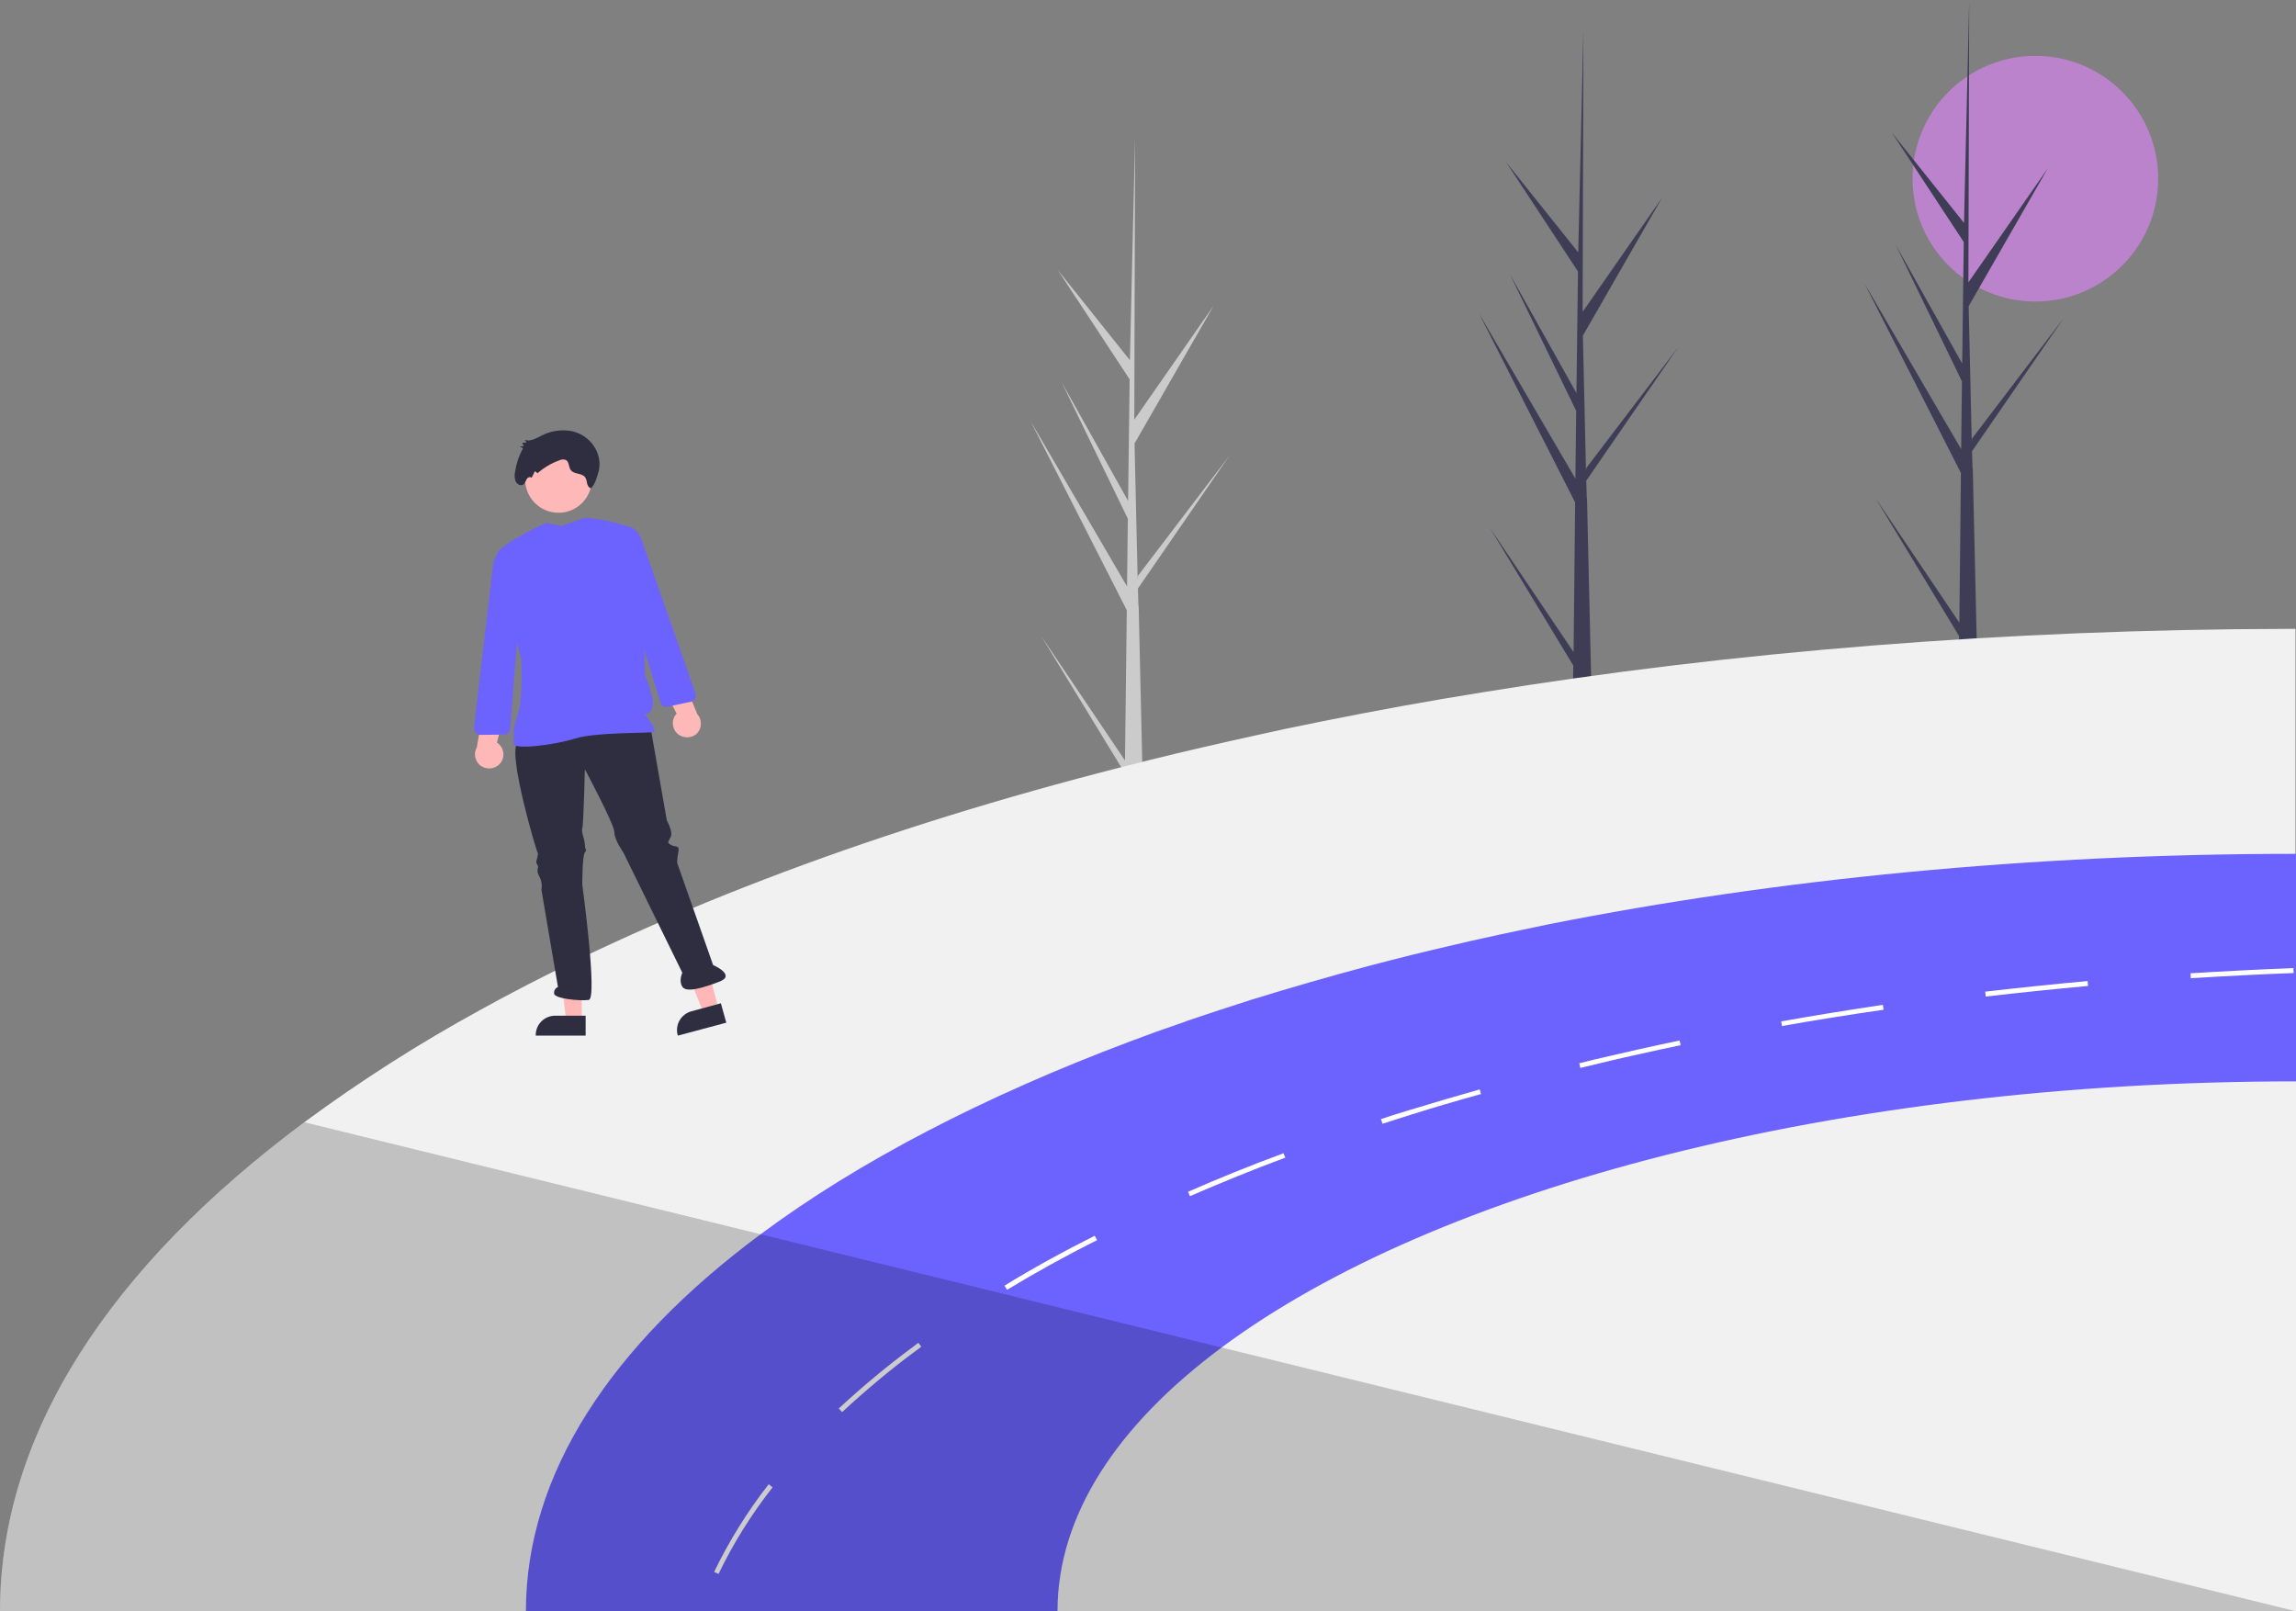 <?xml version="1.0" encoding="utf-8"?>
<!-- Generator: Adobe Illustrator 26.3.1, SVG Export Plug-In . SVG Version: 6.00 Build 0)  -->
<svg version="1.1" id="レイヤー_1" xmlns="http://www.w3.org/2000/svg" xmlns:xlink="http://www.w3.org/1999/xlink" x="0px"
	 y="0px" viewBox="0 0 888 623.1" style="enable-background:new 0 0 888 623.1;" xml:space="preserve">
<rect x="0" y="0" width="888" height="623.1" fill="#808080" stroke="none"/>
<style type="text/css">
	.st0{fill:#BB83CC;}
	.st1{fill:#3F3D56;}
	.st2{fill:#CBCBCB;}
	.st3{fill:#F1F1F1;}
	.st4{fill:#6C63FF;}
	.st5{fill:#FFFFFF;}
	.st6{opacity:0.2;enable-background:new    ;}
	.st7{fill:#FFB7B7;}
	.st8{fill:#2F2E41;}
	.st9{fill:#FFB8B8;}
</style>
<circle class="st0" cx="787.2" cy="69.1" r="47.5"/>
<path class="st1" d="M609.2,194.3L572,121.2l37.3,63.9l0.3-26.2l-25.6-52.8l25.7,45.9l0.6-47l-27.8-42.3l27.9,34.9l2-85.9l0-0.4
	l0,0.4l-0.3,108.9l30.7-44.1l-30.6,53.3l1.2,52.6l0.1-1.4l35.4-46.5l-35.4,51.4l0.2,6.6l0.1,0.1l0,0.5l1.6,69.6
	c-2.3,0.1-4.7,0.1-7,0.1l0.1-5.4l-32.3-53.3l32.4,48.1L609.2,194.3z"/>
<path class="st2" d="M435.8,236l-37.2-73.1l37.3,63.9l0.3-26.2l-25.6-52.8l25.7,45.9l0.6-47l-27.8-42.3l27.9,34.9l2-85.9l0-0.4
	l0,0.4l-0.3,108.9l30.7-44.1l-30.6,53.3l1.2,52.6l0.1-1.4l35.4-46.5l-35.4,51.4l0.2,6.6l0.1,0.1l0,0.5l1.6,69.6
	c-2.3,0.1-4.7,0.1-7,0.1l0.1-5.4L402.7,246l32.4,48.1L435.8,236z"/>
<path class="st1" d="M758.4,182.9l-37.2-73.1l37.3,63.9l0.3-26.2l-25.6-52.8l25.7,45.9l0.6-47l-27.8-42.3l27.9,34.9l2-85.9l0-0.4
	l0,0.4l-0.3,108.9l30.7-44.1l-30.6,53.3l1.2,52.6l0.1-1.4l35.4-46.5l-35.4,51.4l0.2,6.6l0.1,0.1l0,0.5l1.6,69.6
	c-2.3,0.1-4.7,0.1-7,0.1l0.1-5.4l-32.3-53.3l32.4,48.1L758.4,182.9z"/>
<path class="st3" d="M117.7,434c21.7-16,44.4-30.5,68-43.4c66.1-36.5,147.4-67.7,239.8-91.8c6.4-1.7,12.8-3.3,19.2-4.9
	c13.7-3.4,27.7-6.6,41.8-9.7c3.5-0.8,7-1.5,10.5-2.3c19.7-4.1,39.8-8,60.3-11.5c0.4-0.1,0.8-0.1,1.2-0.2c4.8-0.8,9.6-1.6,14.5-2.4
	c97-15.8,202.2-24.4,312.1-24.6c0.9,0,1.8,0,2.7,0v379.9H0C0,554.2,42.8,489.7,117.7,434z"/>
<path class="st4" d="M294.2,477.3c37.8-28.1,86.3-53.3,143-74.6c6.3-2.4,12.7-4.7,19.2-6.9c0.9-0.3,1.8-0.6,2.7-1
	c8.3-2.8,16.7-5.6,25.3-8.3c14.5-4.5,29.5-8.8,44.8-12.9c11-2.9,22.2-5.7,33.6-8.3c3.7-0.9,7.3-1.7,11-2.5
	c8.4-1.9,16.9-3.6,25.4-5.4C687,340,784.9,330.2,888,330.2v292.9H203.4C203.4,570,236.4,520.2,294.2,477.3z"/>
<path class="st5" d="M276.2,607.9l1.7,0.8c5.7-11.9,12.8-23.2,20.9-33.5l-1.5-1.2C289.1,584.5,282,595.9,276.2,607.9z M324.4,544.7
	l1.3,1.4c9.2-8.5,18.8-16.6,28.9-24c0.6-0.4,1.1-0.8,1.7-1.3l-1.1-1.5c-0.6,0.4-1.1,0.8-1.7,1.3C343.4,528,333.7,536.1,324.4,544.7z
	 M388.5,497.2l1,1.6c10.9-6.6,22.6-13.1,34.8-19.2l-0.9-1.7C411.2,484,399.4,490.5,388.5,497.2z M459.5,460.9l0.7,1.7
	c11.8-5.1,24.2-10.2,36.9-14.9l-0.7-1.7C483.7,450.7,471.3,455.7,459.5,460.9L459.5,460.9z M534.1,432.8l0.6,1.8
	c3.3-1.1,6.6-2.1,10-3.2c9.2-2.9,18.6-5.7,28.1-8.3l-0.5-1.8c-9.5,2.7-19,5.5-28.2,8.3C540.7,430.6,537.4,431.7,534.1,432.8
	L534.1,432.8z M622.5,408.4c-3.9,0.9-7.9,1.8-11.7,2.8l0.4,1.8c3.9-0.9,7.8-1.9,11.7-2.8c3.7-0.9,7.4-1.7,11-2.5
	c5.3-1.2,10.8-2.4,16.1-3.5l-0.4-1.8c-5.4,1.1-10.8,2.3-16.2,3.5C630,406.7,626.3,407.5,622.5,408.4L622.5,408.4z M688.9,395
	l0.3,1.8c12.9-2.3,26.1-4.4,39.3-6.3l-0.3-1.9C715,390.6,701.8,392.7,688.9,395z M767.8,383.5l0.2,1.9c13-1.5,26.4-2.9,39.6-4.1
	l-0.2-1.9C794.2,380.6,780.8,382,767.8,383.5z M847.2,376.4l0.1,1.9c13.1-0.8,26.5-1.5,39.8-2l-0.1-1.9
	C873.7,374.9,860.3,375.6,847.2,376.4L847.2,376.4z"/>
<path class="st3" d="M472.5,521.1c82.7-61.5,237.8-102.9,415.5-102.9v204.9H409C409,586,432.1,551.1,472.5,521.1z"/>
<path class="st6" d="M117.7,434l176.4,43.3l178.3,43.8l415.5,102H0C0,554.2,42.8,489.7,117.7,434z"/>
<polygon class="st7" points="225,394.7 219,394.7 216.1,371.6 225,371.6 "/>
<path class="st8" d="M226.5,400.5l-19.3,0v-0.2c0-4.2,3.4-7.5,7.5-7.5h0l11.8,0L226.5,400.5z"/>
<polygon class="st7" points="278,390.3 272.2,391.9 263.4,370.3 272,368 "/>
<path class="st8" d="M280.9,395.5l-18.7,5l-0.1-0.2c-1.1-4,1.3-8.1,5.3-9.2l0,0l11.4-3.1L280.9,395.5z"/>
<path class="st8" d="M200,287.5c-3.5,4.5,7.4,41.6,7.9,42.1s-0.5,3.5-0.5,3.5c0,0.5,0.2,1.1,0.5,1.5c0.5,0.5,0,1,0,2s0,1,1,3
	c0.6,1.4,0.8,3,0.5,4.5l6.4,37.6c-1,0.4-1.6,1.4-1.5,2.5c0,2,9.9,3,13.4,2.5s-2.5-44.6-2.5-44.6s0-11.4,1-12.4s0-1,0-3s-1.5-5-1-6.4
	s1-22.8,1-22.8s11.4,21.3,11.4,24.3s3.5,7.9,3.5,7.9l22.8,46.5c0,0-1.5,3,0,5.4s7.9,0.5,14.4-2s-2.5-6.4-2.5-6.4l-13.9-39.5
	c0-1.5,0.2-3,0.5-4.5c0.5-2.5-1.5-1.5-3-2.5s-1-1,0-3s-1.5-6.4-1.5-6.4l-6.4-36.6C251.5,280.5,203.5,283,200,287.5z"/>
<circle class="st9" cx="216" cy="185.4" r="12.9"/>
<path class="st4" d="M211.2,202.2c0,0-17.6,8-19,12s9.4,40.6,9.4,40.6s0.7,15.4-1.3,21.4s-1.6,6.9-1.6,6.9v4.5
	c0,2.5,15.8,0.5,23.8-2c7.9-2.5,28.2-2,30.2-2.5c2-0.5-3.3-6.9-3.3-6.9c6.9-0.5,0-15,0-15s-0.7-47-2.7-53.4s-20.3-7.6-20.3-7.6
	l-9.3,3.2L211.2,202.2z"/>
<path class="st8" d="M231.6,182c0.7-3.2,0-6.6-1.8-9.3c-2.1-3.3-5.6-5.5-9.4-6.1c-3.8-0.5-7.6,0.1-11,1.9c-2.1,1-4.3,2.4-6.4,1.6
	l0.6,1.1l-1.6,0l0.6,1.3l-1.5,0.2l1.2,0.7c-1.6,2.8-2.6,5.9-3.1,9.1c-0.3,1.3-0.2,2.6,0.3,3.8c0.6,1.1,2.1,1.8,3,1
	c0.6-0.5,0.8-1.3,1.2-2s1.4-1.1,1.9-0.5l1.3-2.6l1,0.8c2.5-2.2,5.4-3.9,8.5-5c0.8-0.4,1.7-0.4,2.5-0.1c1.2,0.7,1,2.6,1.8,3.8
	c1.3,1.9,4.5,1.1,5.7,3c0.4,0.8,0.6,1.6,0.7,2.4c0.2,0.8,0.8,1.7,1.5,1.7C230.2,187.2,230.8,184.8,231.6,182z"/>
<path class="st9" d="M262.6,284.2c-2.5-1.7-3.1-5.1-1.5-7.5c0.2-0.3,0.4-0.5,0.6-0.7l-8.7-17.2l10,1.2l6.7,16.2
	c2,2.2,1.8,5.7-0.4,7.7C267.5,285.4,264.7,285.6,262.6,284.2L262.6,284.2z"/>
<path class="st4" d="M255.5,271.8l-10.1-32.7l-11.5-25c-1.8-3.8-0.1-8.4,3.7-10.2c0.6-0.3,1.1-0.4,1.7-0.6l0,0
	c3.7-0.7,7.4,1.4,8.7,5l21,59.9c0.4,1.3-0.2,2.7-1.5,3.1c-0.1,0-0.2,0.1-0.3,0.1l-9,1.9c-0.2,0-0.3,0.1-0.5,0.1
	C256.8,273.5,255.8,272.8,255.5,271.8z"/>
<path class="st9" d="M193.2,295.5c2.1-2.2,2-5.6-0.2-7.7c-0.2-0.2-0.5-0.4-0.8-0.6l4.7-18.7l-9.5,3.3l-3,17.3
	c-1.5,2.6-0.5,6,2.1,7.4C188.7,297.7,191.4,297.3,193.2,295.5z"/>
<path class="st4" d="M195.5,284c-0.2,0-0.3,0.1-0.5,0.1l-9.2,0.1c-1.3,0-2.4-1.1-2.5-2.4c0-0.1,0-0.2,0-0.3l7.4-63.1
	c0.5-3.8,3.6-6.6,7.4-6.8l0,0c4.2-0.1,7.8,3.2,7.9,7.4c0,0.6,0,1.2-0.2,1.8l-5.8,26.9l-2.7,34.1C197.3,282.9,196.6,283.8,195.5,284z
	"/>
</svg>
